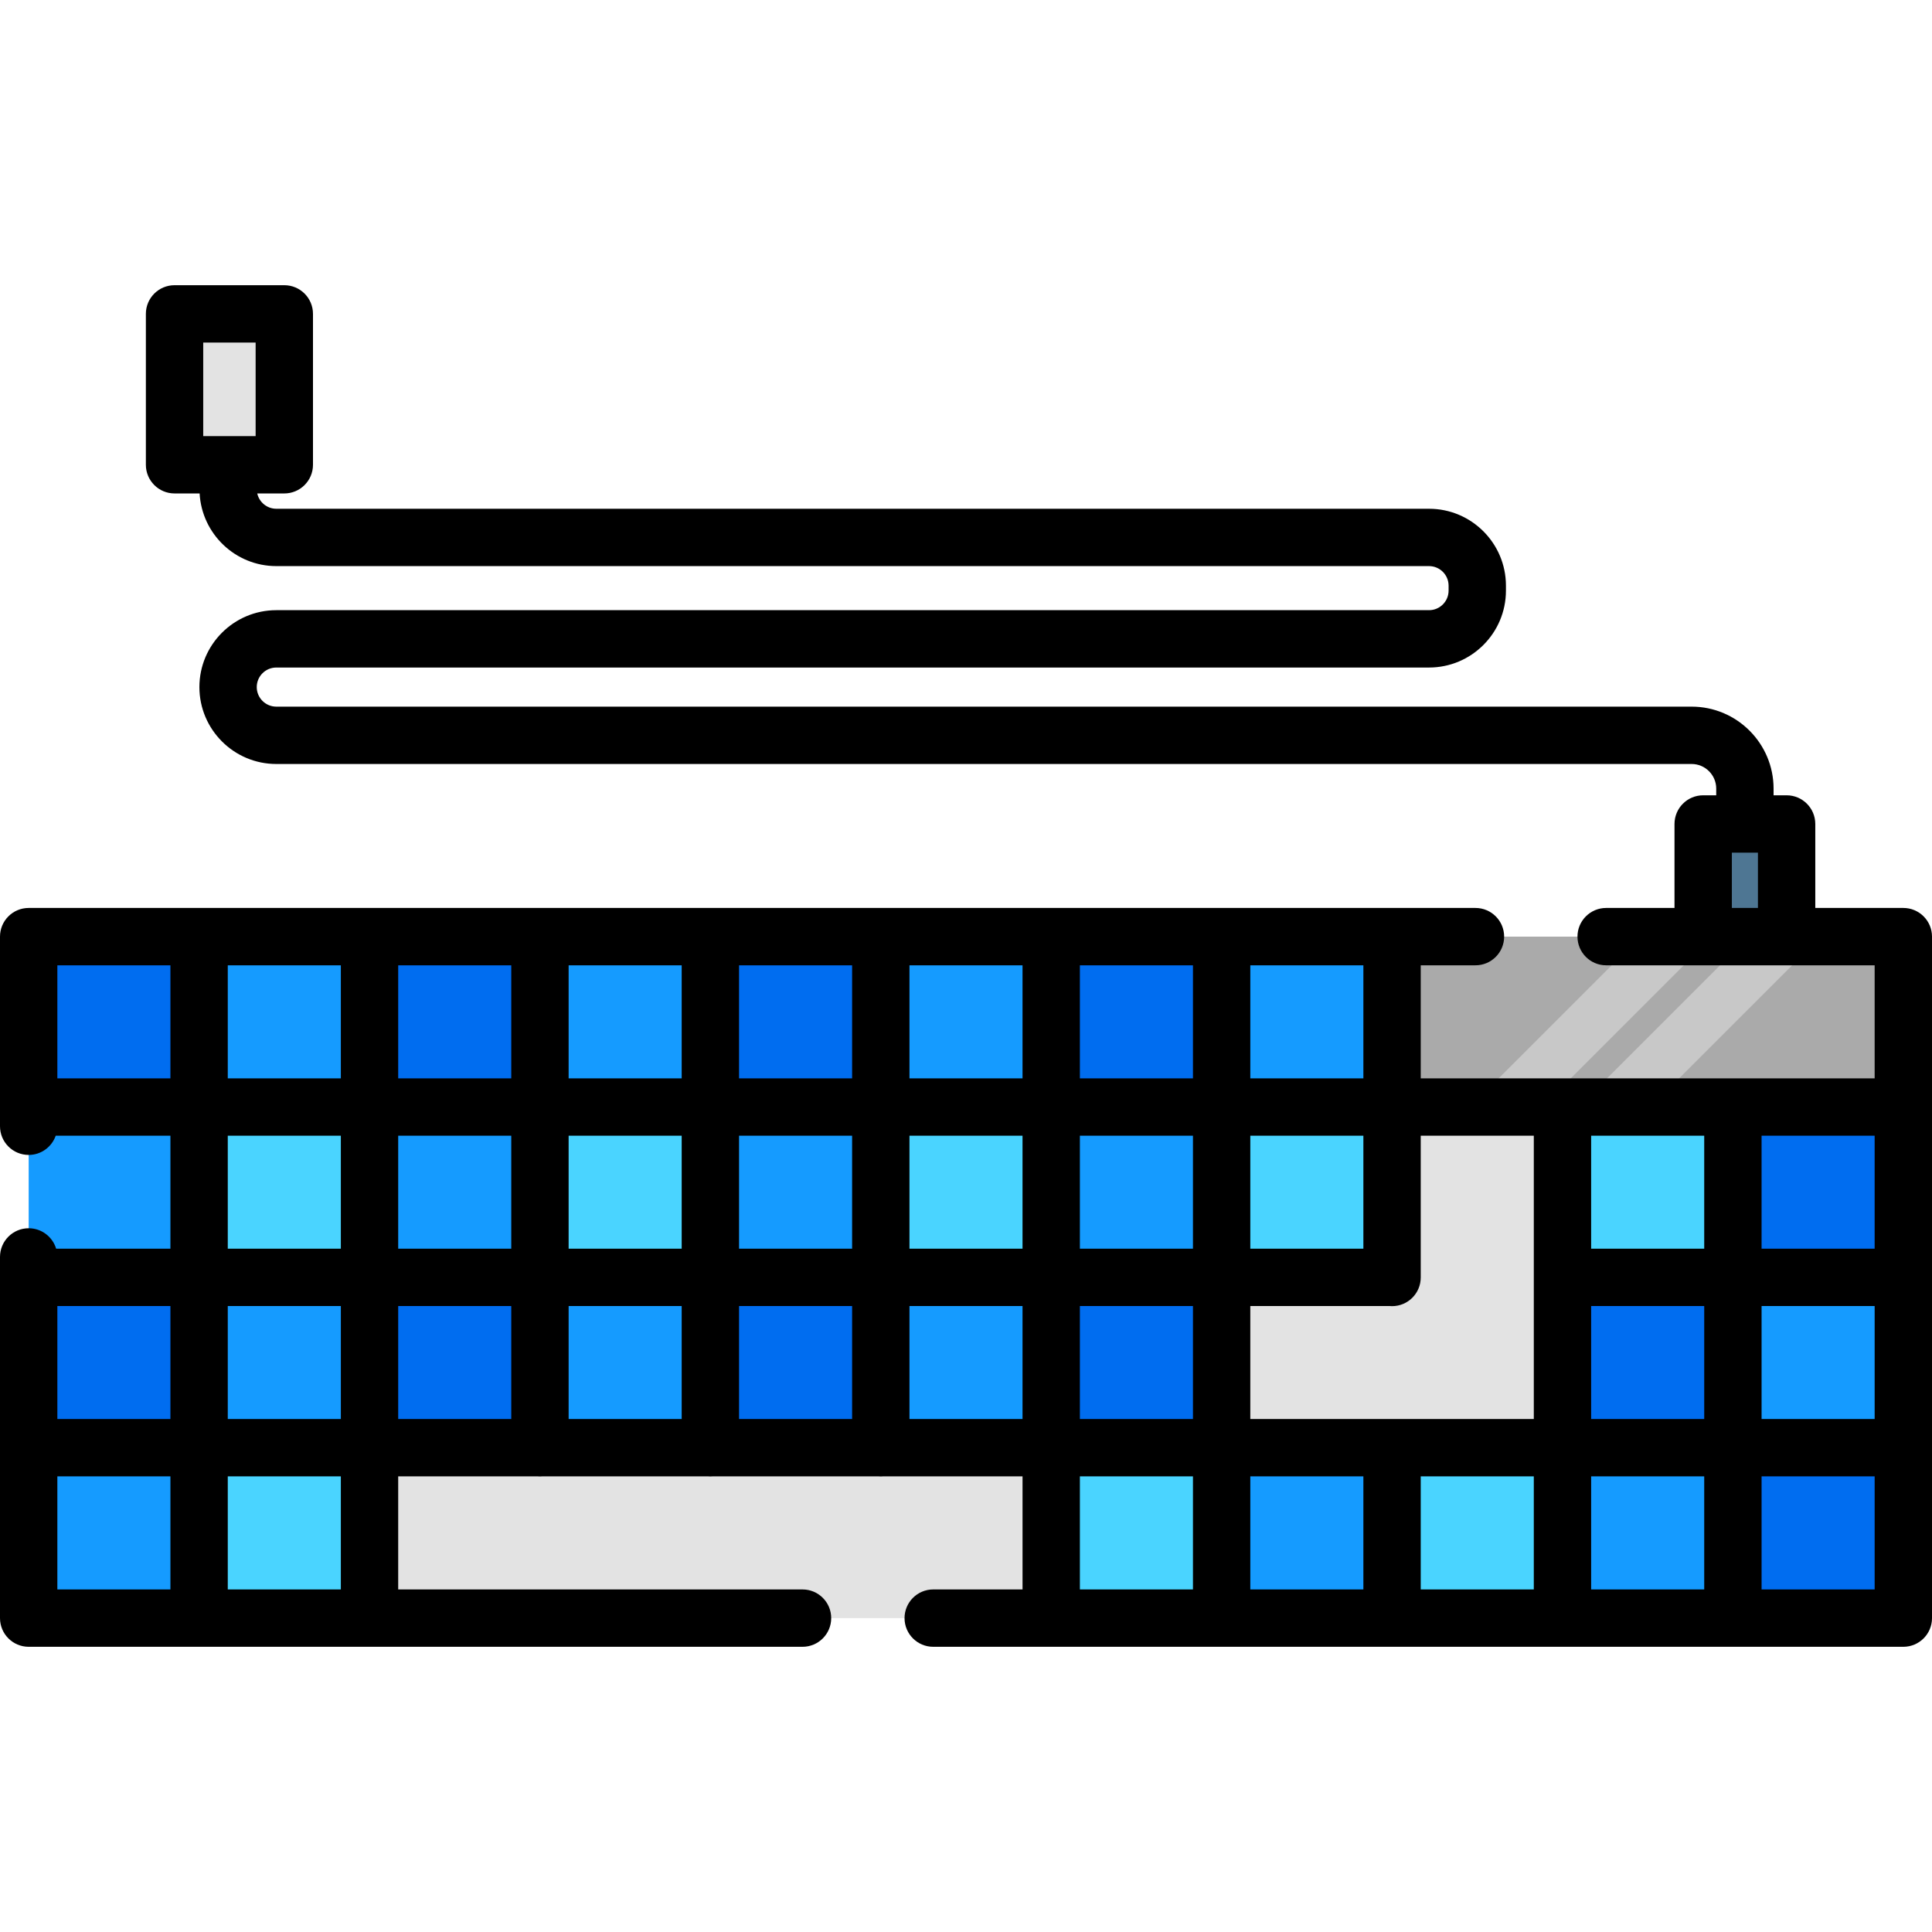 <?xml version="1.0" encoding="iso-8859-1"?>
<!-- Generator: Adobe Illustrator 19.0.0, SVG Export Plug-In . SVG Version: 6.00 Build 0)  -->
<svg xmlns="http://www.w3.org/2000/svg" xmlns:xlink="http://www.w3.org/1999/xlink" version="1.1" id="Layer_1" x="0px" y="0px" viewBox="0 0 505.296 505.296" style="enable-background:new 0 0 505.296 505.296;" xml:space="preserve" width="512" height="512">
<g id="XMLID_741_">
	<g id="XMLID_742_">
		<g id="XMLID_743_">
			<g id="XMLID_744_">
				<rect id="XMLID_2863_" x="445.45" y="215.501" style="fill:#4E7693;" width="21.82" height="46.48"/>
				<g id="XMLID_745_">
					<g id="XMLID_747_">
						<rect id="XMLID_2860_" x="7.5" y="289.539" style="fill:#159BFF;" width="44.572" height="44.572"/>
						<rect id="XMLID_2857_" x="52.072" y="289.539" style="fill:#4AD4FF;" width="44.572" height="44.572"/>
						<rect id="XMLID_2854_" x="96.645" y="289.539" style="fill:#159BFF;" width="44.572" height="44.572"/>
						<rect id="XMLID_2851_" x="141.217" y="289.539" style="fill:#4AD4FF;" width="44.572" height="44.572"/>
						<rect id="XMLID_2848_" x="185.79" y="289.539" style="fill:#159BFF;" width="44.572" height="44.572"/>
						<rect id="XMLID_2845_" x="230.362" y="289.539" style="fill:#4AD4FF;" width="44.572" height="44.572"/>
						<rect id="XMLID_2842_" x="274.934" y="289.539" style="fill:#159BFF;" width="44.572" height="44.572"/>
						<rect id="XMLID_2839_" x="7.5" y="244.967" style="fill:#006DF0;" width="44.572" height="44.572"/>
						<rect id="XMLID_2836_" x="52.072" y="244.967" style="fill:#159BFF;" width="44.572" height="44.572"/>
						<rect id="XMLID_2833_" x="96.645" y="244.967" style="fill:#006DF0;" width="44.572" height="44.572"/>
						<rect id="XMLID_2830_" x="141.217" y="244.967" style="fill:#159BFF;" width="44.572" height="44.572"/>
						<rect id="XMLID_2827_" x="185.79" y="244.967" style="fill:#006DF0;" width="44.572" height="44.572"/>
						<rect id="XMLID_2824_" x="230.362" y="244.967" style="fill:#159BFF;" width="44.572" height="44.572"/>
						<rect id="XMLID_2821_" x="274.934" y="244.967" style="fill:#006DF0;" width="44.572" height="44.572"/>
						<rect id="XMLID_2818_" x="319.507" y="244.967" style="fill:#159BFF;" width="44.572" height="44.572"/>
						<rect id="XMLID_2815_" x="319.507" y="289.539" style="fill:#4AD4FF;" width="44.572" height="44.572"/>
						<rect id="XMLID_2812_" x="7.5" y="334.085" style="fill:#006DF0;" width="44.572" height="44.572"/>
						<rect id="XMLID_2809_" x="52.072" y="334.085" style="fill:#159BFF;" width="44.572" height="44.572"/>
						<rect id="XMLID_2806_" x="96.645" y="334.085" style="fill:#006DF0;" width="44.572" height="44.572"/>
						<rect id="XMLID_2803_" x="141.217" y="334.085" style="fill:#159BFF;" width="44.572" height="44.572"/>
						<rect id="XMLID_2800_" x="185.79" y="334.085" style="fill:#006DF0;" width="44.572" height="44.572"/>
						<rect id="XMLID_2797_" x="230.362" y="334.085" style="fill:#159BFF;" width="44.572" height="44.572"/>
						<rect id="XMLID_2794_" x="274.934" y="334.085" style="fill:#006DF0;" width="44.572" height="44.572"/>
						<polygon id="XMLID_773_" style="fill:#E3E3E3;" points="364.079,289.539 364.079,334.085 319.507,334.085 319.507,378.657         408.651,378.657 408.651,289.539       "/>
						<rect id="XMLID_2788_" x="7.5" y="378.631" style="fill:#159BFF;" width="44.572" height="44.572"/>
						<rect id="XMLID_2785_" x="52.072" y="378.631" style="fill:#4AD4FF;" width="44.572" height="44.572"/>
						<rect id="XMLID_2765_" x="408.651" y="289.539" style="fill:#4AD4FF;" width="44.572" height="44.572"/>
						<rect id="XMLID_2762_" x="453.224" y="289.539" style="fill:#006DF0;" width="44.572" height="44.572"/>
						<rect id="XMLID_2759_" x="408.651" y="334.085" style="fill:#006DF0;" width="44.572" height="44.572"/>
						<rect id="XMLID_2756_" x="453.224" y="334.085" style="fill:#159BFF;" width="44.572" height="44.572"/>
						<rect id="XMLID_2753_" x="408.651" y="378.631" style="fill:#159BFF;" width="44.572" height="44.572"/>
						<rect id="XMLID_2750_" x="453.224" y="378.631" style="fill:#006DF0;" width="44.572" height="44.572"/>
						<rect id="XMLID_784_" x="96.645" y="378.631" style="fill:#E3E3E3;" width="178.29" height="44.573"/>
						<rect id="XMLID_2740_" x="274.934" y="378.631" style="fill:#4AD4FF;" width="44.572" height="44.572"/>
						<rect id="XMLID_2737_" x="319.507" y="378.631" style="fill:#159BFF;" width="44.572" height="44.572"/>
						<rect id="XMLID_2734_" x="364.079" y="378.631" style="fill:#4AD4FF;" width="44.572" height="44.572"/>
						<rect id="XMLID_790_" x="364.081" y="244.967" style="fill:#AAAAAA;" width="133.72" height="44.57"/>
						<polygon id="XMLID_793_" style="fill:#C8C8C8;" points="476.221,244.967 431.641,289.536 412.791,289.536 457.361,244.967               "/>
						<polygon id="XMLID_796_" style="fill:#C8C8C8;" points="447.881,244.967 403.311,289.536 384.451,289.536 429.021,244.967               "/>
					</g>
				</g>
			</g>
			<rect id="XMLID_2719_" x="45.65" y="82.093" style="fill:#E3E3E3;" width="28.708" height="39.464"/>
		</g>
	</g>
	<g id="XMLID_797_">
		<path id="XMLID_799_" d="M497.796,237.467h-23.026v-21.965c0-4.143-3.358-7.5-7.5-7.5h-3.41v-1.756    c0-11.817-9.614-21.431-21.431-21.431H72.265c-2.82,0-5.115-2.295-5.115-5.115s2.294-5.114,5.115-5.114H373.75    c11.091,0,20.115-9.023,20.115-20.115v-1.296c0-11.092-9.023-20.115-20.115-20.115H72.265c-2.437,0-4.475-1.717-4.985-4.003h7.078    c4.142,0,7.5-3.357,7.5-7.5V82.093c0-4.143-3.358-7.5-7.5-7.5H45.65c-4.142,0-7.5,3.357-7.5,7.5v39.464c0,4.143,3.358,7.5,7.5,7.5    h6.556c0.583,10.573,9.343,19.003,20.058,19.003H373.75c2.82,0,5.115,2.295,5.115,5.115v1.296c0,2.82-2.294,5.115-5.115,5.115    H72.265c-11.091,0-20.115,9.023-20.115,20.114c0,11.092,9.023,20.115,20.115,20.115H442.43c3.546,0,6.431,2.885,6.431,6.431v1.756    h-3.411c-4.142,0-7.5,3.357-7.5,7.5v21.965h-17.877c-4.142,0-7.5,3.357-7.5,7.5s3.358,7.5,7.5,7.5h70.224v29.572H371.579v-29.572    h14.316c4.142,0,7.5-3.357,7.5-7.5s-3.358-7.5-7.5-7.5H7.5c-4.142,0-7.5,3.357-7.5,7.5v49.593c0,4.143,3.358,7.5,7.5,7.5    c3.272,0,6.047-2.099,7.072-5.021h30.001v29.547H14.683c-0.925-3.093-3.789-5.349-7.183-5.349c-4.142,0-7.5,3.357-7.5,7.5v94.467    c0,4.143,3.358,7.5,7.5,7.5h202.395c4.142,0,7.5-3.357,7.5-7.5s-3.358-7.5-7.5-7.5h-105.75v-29.572h36.55    c0.173,0.012,0.346,0.026,0.523,0.026s0.349-0.014,0.523-0.026h43.527c0.173,0.012,0.346,0.026,0.523,0.026    s0.349-0.014,0.523-0.026h43.527c0.173,0.012,0.346,0.026,0.523,0.026s0.349-0.014,0.523-0.026h36.55v29.572h-23.362    c-4.142,0-7.5,3.357-7.5,7.5s3.358,7.5,7.5,7.5h253.724c4.142,0,7.5-3.357,7.5-7.5V244.967    C505.296,240.824,501.938,237.467,497.796,237.467z M53.15,89.593h13.708v24.464H53.15V89.593z M452.95,223.002h6.821v14.465    h-6.821V223.002z M371.579,386.132h29.572v29.572h-29.572V386.132z M356.579,415.704h-29.572v-29.572h29.572V415.704z     M416.151,386.132h29.572v29.572h-29.572V386.132z M416.151,371.132v-29.546h29.572v29.546H416.151z M416.151,297.039h29.572    v29.547h-29.572V297.039z M460.724,341.586h29.573v29.546h-29.573V341.586z M490.296,326.586h-29.573v-29.547h29.573V326.586z     M401.151,297.039v74.093h-74.145v-29.546h36.55c0.173,0.012,0.346,0.026,0.523,0.026c4.142,0,7.5-3.357,7.5-7.5v-37.073H401.151z     M104.145,252.467h29.573v29.572h-29.573V252.467z M89.145,282.039H59.572v-29.572h29.572V282.039z M267.434,282.039h-29.572    v-29.572h29.572V282.039z M282.434,252.467h29.573v29.572h-29.573V252.467z M222.862,282.039H193.29v-29.572h29.572V282.039z     M178.29,282.039h-29.572v-29.572h29.572V282.039z M133.717,297.039v29.547h-29.573v-29.547H133.717z M148.717,297.039h29.572    v29.547h-29.572V297.039z M178.29,341.586v29.546h-29.572v-29.546H178.29z M193.29,341.586h29.572v29.546H193.29V341.586z     M193.29,326.586v-29.547h29.572v29.547H193.29z M237.862,297.039h29.572v29.547h-29.572V297.039z M282.434,297.039h29.573v29.547    h-29.573V297.039z M356.579,326.586h-29.572v-29.547h29.572V326.586z M312.007,341.586v29.546h-29.573v-29.546H312.007z     M356.579,282.039h-29.572v-29.572h29.572V282.039z M15,282.039v-29.572h29.572v29.572H15z M59.572,297.039h29.572v29.547H59.572    V297.039z M89.145,341.586v29.546H59.572v-29.546H89.145z M44.572,371.132H15v-29.546h29.572V371.132z M15,386.132h29.572v29.572    H15V386.132z M89.145,415.704H59.572v-29.572h29.572V415.704z M104.145,341.586h29.573v29.546h-29.573V341.586z M237.862,371.132    v-29.546h29.572v29.546H237.862z M282.434,386.132h29.573v29.572h-29.573V386.132z M460.724,415.704v-29.572h29.573v29.572    H460.724z"/>
	</g>
</g>















</svg>
